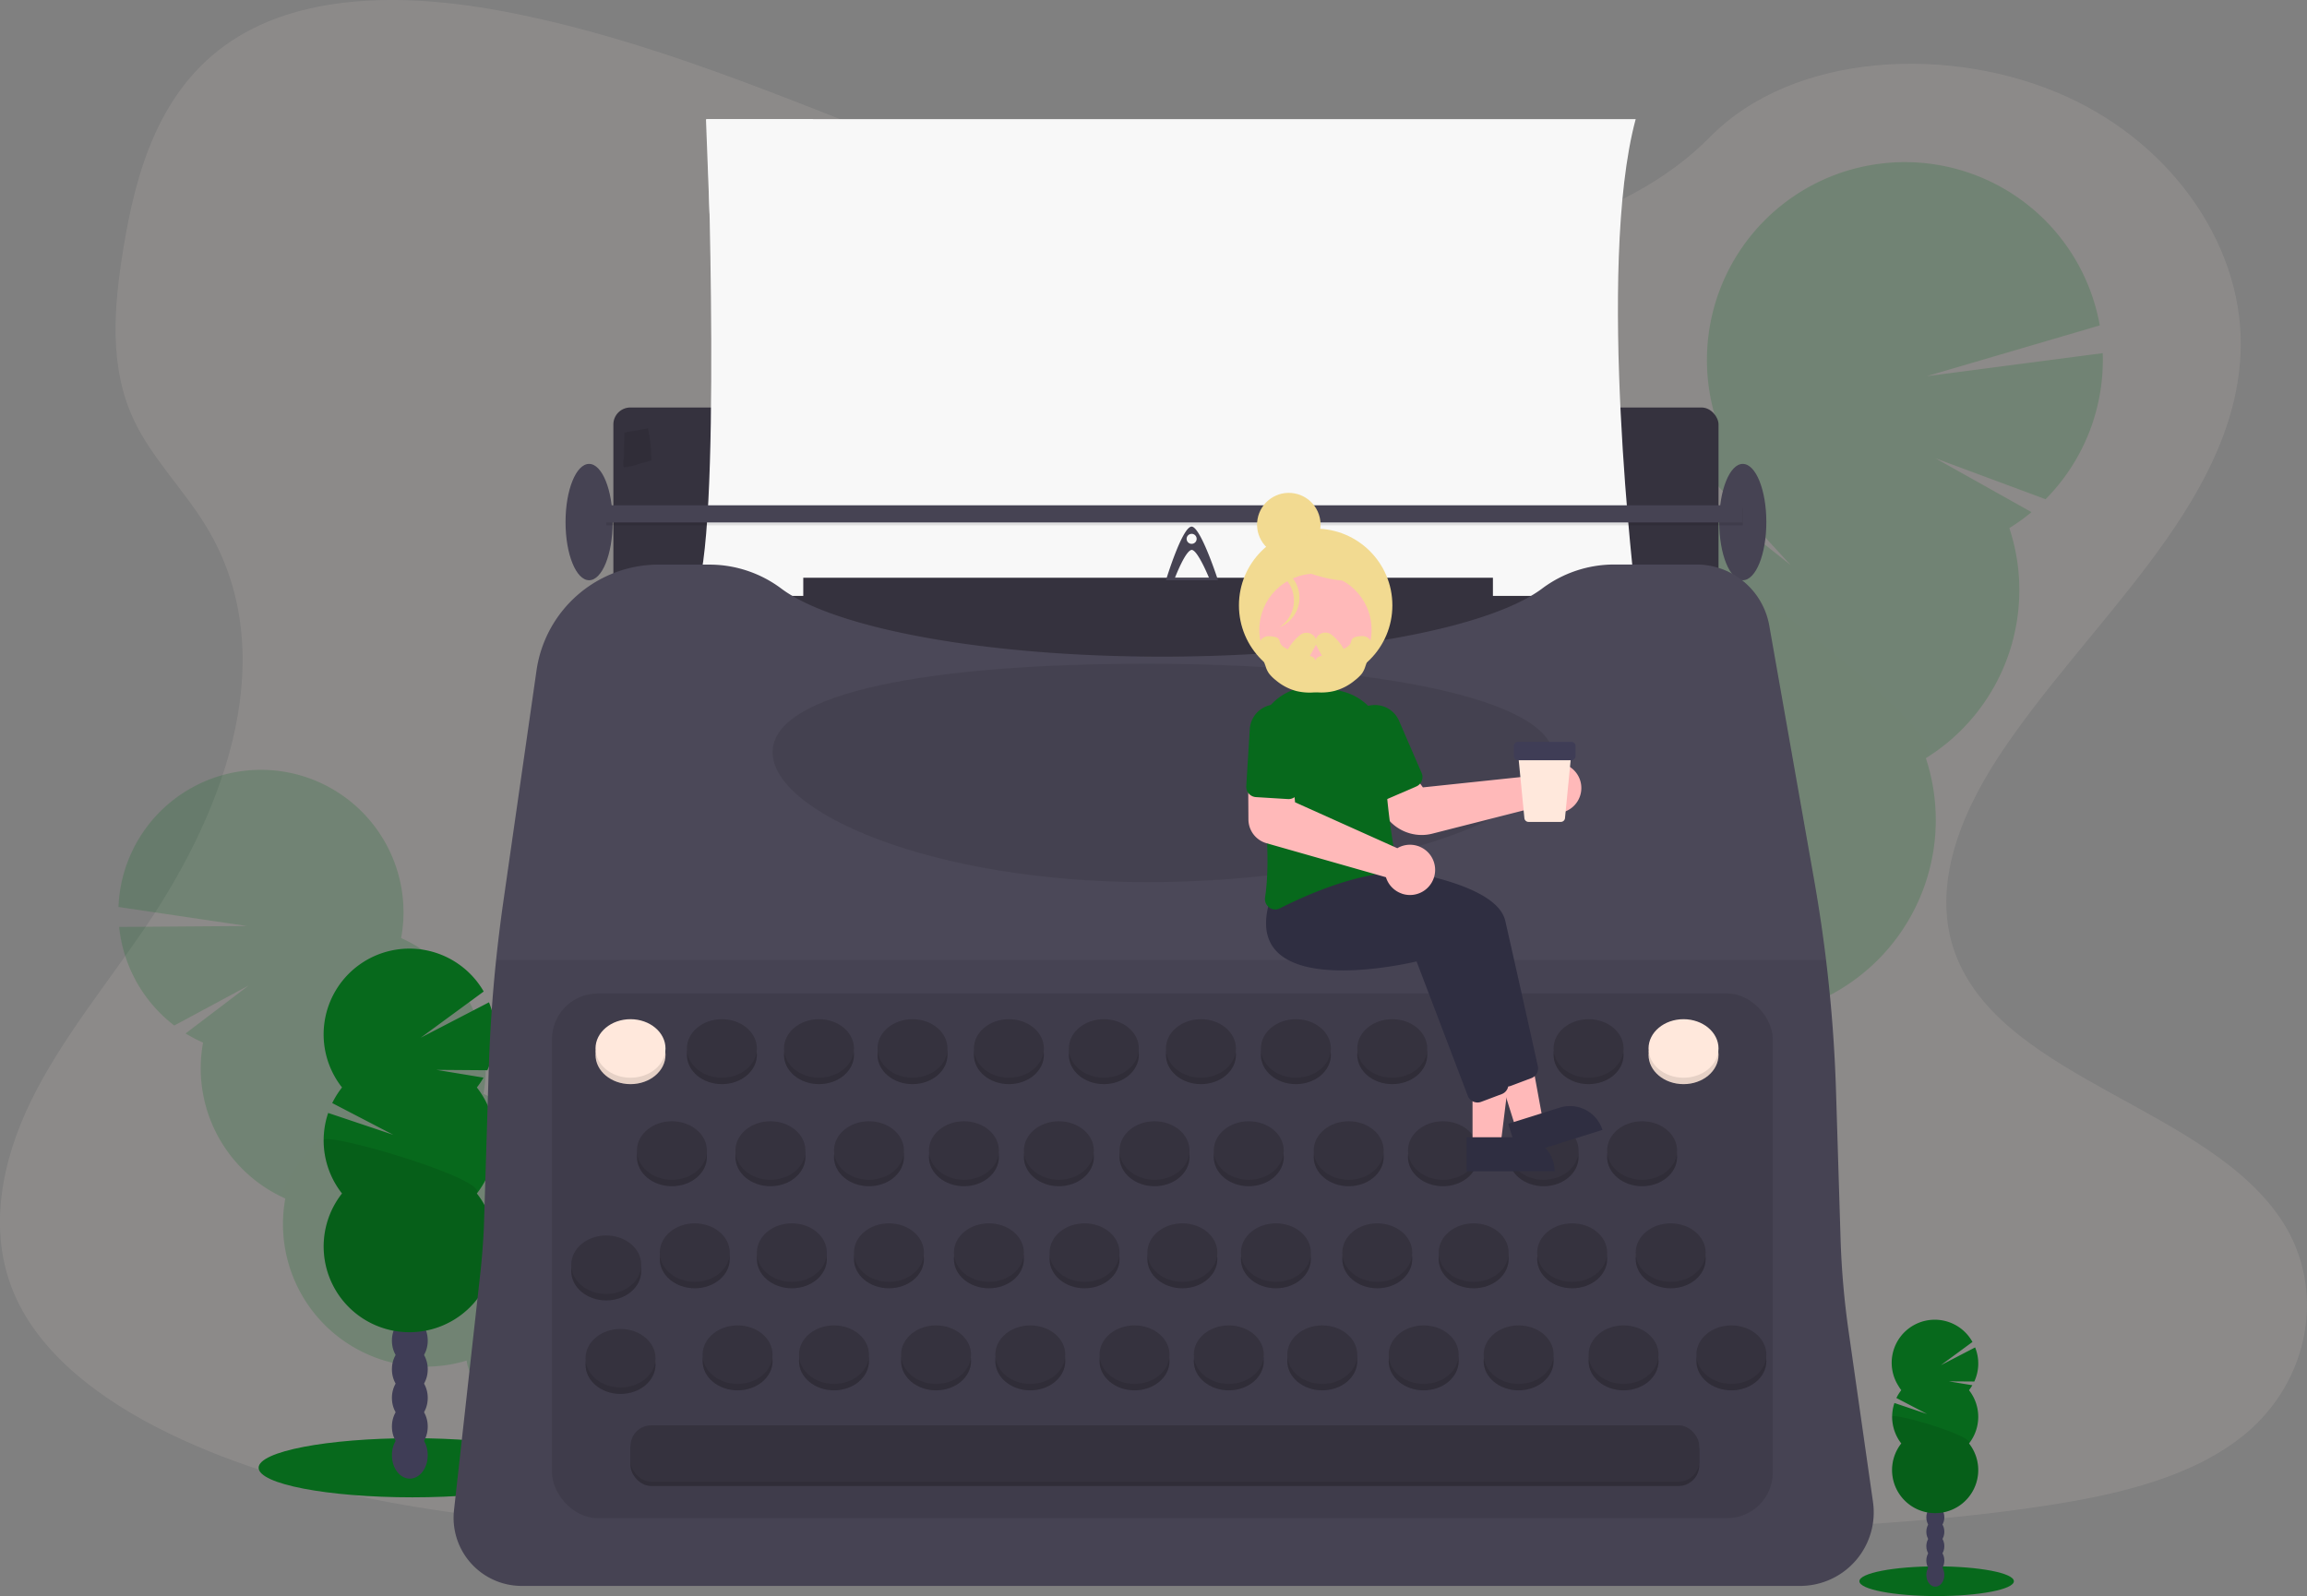 <svg id="e5ba4dba-d7c6-4394-adcb-ad50fd27ea2d" xmlns="http://www.w3.org/2000/svg" viewBox="0 0 1009.54 698.63"><rect x="0" y="0" width="1009.54" height="698.63" fill="#808080" stroke="none"/><defs><style>.cls-1,.cls-11{fill:#ffe8dc;}.cls-1,.cls-4,.cls-6{opacity:0.1;}.cls-1,.cls-12,.cls-4,.cls-6,.cls-9{isolation:isolate;}.cls-2{opacity:0.2;}.cls-3,.cls-4{fill:#07691c;}.cls-5{fill:#3f3d56;}.cls-7{fill:#35323e;}.cls-12,.cls-8{fill:#fff;}.cls-12,.cls-9{opacity:0.03;}.cls-10{fill:#464353;}.cls-13{fill:#444053;}.cls-14{fill:#ffb9b9;}.cls-15{fill:#2f2e41;}.cls-16{fill:#f2da91;}</style></defs><path class="cls-1" d="M586.55,111.4c-64.72-2.25-126.36-23.14-185.22-46S284.17,17.21,221,5.1C180.37-2.69,133.9-3.79,101.17,18,69.66,39,59.48,75.13,54,108.71c-4.12,25.26-6.54,51.84,4.74,75.49,7.84,16.42,21.74,30.22,31.36,46,33.47,54.72,9.81,122.2-26.45,175.63-17,25.07-36.75,49-49.88,75.66s-19.2,57.25-7.71,84.47c11.38,27,38.51,47.24,67.9,61.49,59.69,28.94,130,37.23,198.61,41.92,151.83,10.39,304.46,5.89,456.69,1.39,56.34-1.67,112.92-3.36,168.34-12.07,30.78-4.84,62.55-12.52,84.9-31,28.36-23.53,35.39-63.38,16.38-92.88C967,485.27,878.89,473,856.58,419.86c-12.26-29.23.33-61.8,18.16-88.91C913,272.79,977.07,221.76,980.44,155.28c2.32-45.67-28.49-91.4-76.13-113-49.93-22.65-119.18-19.8-156,17.69C710.36,98.53,643.7,113.38,586.55,111.4Z"/><g class="cls-2"><path class="cls-3" d="M249,627.27a23.25,23.25,0,0,1,1.5,3.57q-12,4.53-24,9.5c-.17-.29-.34-.6-.5-.91A20.56,20.56,0,0,1,223.47,629c.21-4.69,2.29-8.73,6-10.68s8.21-1.41,12.2,1A20.7,20.7,0,0,1,249,627.27Z"/><ellipse class="cls-3" cx="227.73" cy="614.92" rx="13.02" ry="17.05" transform="translate(-260.81 177.52) rotate(-27.84)"/><ellipse class="cls-3" cx="218" cy="596.49" rx="13.02" ry="17.05" transform="translate(-253.33 170.85) rotate(-27.84)"/><ellipse class="cls-3" cx="208.27" cy="578.07" rx="13.02" ry="17.05" transform="translate(-245.86 164.17) rotate(-27.84)"/><ellipse class="cls-3" cx="198.53" cy="559.65" rx="13.02" ry="17.05" transform="translate(-238.38 157.49) rotate(-27.84)"/><path class="cls-3" d="M88.84,456.36a63.55,63.55,0,0,1-7.62-4l27.63-21L76.26,448.89a62.49,62.49,0,0,1-24.13-43.15l55.92-.41L51.85,397a62.38,62.38,0,0,1,124.68,4.71,63.42,63.42,0,0,1-1,8.91,61.88,61.88,0,0,1,11.6,6.74l-28.49,41.14,34.45-36.17a62.42,62.42,0,0,1,18.46,56.49,62.38,62.38,0,1,1-86.7,45.78,62.39,62.39,0,0,1-36-68.19Z"/><path class="cls-4" d="M205.35,438.44a62.07,62.07,0,0,1,6.21,40.33,62.38,62.38,0,1,1-86.7,45.78C112.51,519.07,202.08,432.25,205.35,438.44Z"/></g><g class="cls-2"><path class="cls-3" d="M691.54,496.75a33.19,33.19,0,0,0-1.38,5.2q17.43,3.92,34.85,8.49c.18-.43.36-.89.53-1.35a28.43,28.43,0,0,0,1.39-14.87c-1.19-6.4-4.82-11.56-10.31-13.55s-11.56-.37-16.58,3.76A28.66,28.66,0,0,0,691.54,496.75Z"/><ellipse class="cls-3" cx="718.41" cy="475.72" rx="23.67" ry="18.08" transform="translate(26.03 988.58) rotate(-70.04)"/><ellipse class="cls-3" cx="727.2" cy="447.72" rx="23.66" ry="18.07" transform="translate(58.83 979.28) rotate(-70.11)"/><ellipse class="cls-3" cx="738.16" cy="421.33" rx="23.67" ry="18.08" transform="translate(90.16 971.32) rotate(-70.04)"/><ellipse class="cls-3" cx="748.04" cy="394.14" rx="23.67" ry="18.08" transform="translate(122.22 962.7) rotate(-70.04)"/><path class="cls-3" d="M879.26,231.17a84.59,84.59,0,0,0,9.72-7l-42-23.55,48.17,17.9a86.68,86.68,0,0,0,25-63.94l-77,10.08,75.71-22.22a86.62,86.62,0,0,0-170.57,30.3,87.74,87.74,0,0,0,3,12,87.93,87.93,0,0,0-14.67,11.47l47,51.17-54.27-43.21a86.67,86.67,0,0,0-14.6,81.22,86.61,86.61,0,1,0,128,46.48,86.62,86.62,0,0,0,36.56-100.67Z"/><path class="cls-4" d="M715.59,228.69a86.3,86.3,0,0,0-.86,56.67,86.61,86.61,0,1,0,128,46.48C858.64,322,718.91,219.56,715.59,228.69Z"/></g><ellipse class="cls-3" cx="180.47" cy="642.47" rx="67.3" ry="12.94"/><ellipse class="cls-5" cx="179.34" cy="636.97" rx="7.84" ry="10.26"/><ellipse class="cls-5" cx="179.34" cy="624.43" rx="7.84" ry="10.26"/><ellipse class="cls-5" cx="179.34" cy="611.89" rx="7.84" ry="10.26"/><ellipse class="cls-5" cx="179.34" cy="599.36" rx="7.84" ry="10.26"/><ellipse class="cls-5" cx="179.34" cy="586.82" rx="7.84" ry="10.26"/><ellipse class="cls-5" cx="179.34" cy="574.28" rx="7.84" ry="10.26"/><ellipse class="cls-5" cx="179.34" cy="561.75" rx="7.84" ry="10.26"/><path class="cls-3" d="M208.68,476a35.65,35.65,0,0,0,2.91-4.3L191,468.3l22.26.17a37.5,37.5,0,0,0,.72-29.74l-29.87,15.49L211.67,434a37.54,37.54,0,1,0-62,42,37.59,37.59,0,0,0-4.29,6.84l26.73,13.89-28.5-9.57a37.58,37.58,0,0,0,6.06,35.25,37.53,37.53,0,1,0,59,0,37.53,37.53,0,0,0,0-46.41Z"/><path class="cls-6" d="M141.64,499.15a37.4,37.4,0,0,0,8,23.21,37.53,37.53,0,1,0,59,0C213.71,516,141.64,495,141.64,499.15Z"/><rect class="cls-7" x="268.41" y="178.37" width="483.61" height="104.35" rx="7.42"/><path class="cls-8" d="M309.34,52.15S316.21,239,304,260.85H715.77s-17.49-143.71,0-208.7Z"/><path class="cls-9" d="M309.34,52.15S316.21,239,304,260.85H715.77s-17.49-143.71,0-208.7Z"/><rect class="cls-7" x="351.51" y="252.89" width="301.79" height="37.49"/><path class="cls-10" d="M787.67,694.19H228.31a29.82,29.82,0,0,1-29.82-29.81,30.45,30.45,0,0,1,.18-3.31L210.11,558q1.14-10.28,1.63-20.61l2.15-69.9q.75-23.69,3.2-47.26,1.29-12.21,3-24.39L234.8,293.34a54,54,0,0,1,53.4-46.2h22.34A52.5,52.5,0,0,1,342,257.71c23.14,17.27,88.88,29.73,166.38,29.73S651.58,275,674.77,257.67a52.54,52.54,0,0,1,31.41-10.57h36.19a32.35,32.35,0,0,1,31.86,26.74l19.75,112q3,17.09,5.09,34.3,3.48,28.64,4.37,57.51l2,65A365.4,365.4,0,0,0,809,583.07l10.61,74.31a32.21,32.21,0,0,1-31.89,36.81Z"/><rect class="cls-6" x="241.55" y="434.88" width="534.22" height="229.63" rx="19.96"/><ellipse class="cls-11" cx="275.91" cy="461.74" rx="15.31" ry="12.81"/><ellipse class="cls-6" cx="275.91" cy="461.74" rx="15.31" ry="12.81"/><ellipse class="cls-11" cx="275.91" cy="458.93" rx="15.31" ry="12.81"/><ellipse class="cls-7" cx="294.03" cy="506.42" rx="15.31" ry="12.81"/><ellipse class="cls-6" cx="294.03" cy="506.42" rx="15.31" ry="12.81"/><ellipse class="cls-7" cx="294.03" cy="503.61" rx="15.31" ry="12.81"/><ellipse class="cls-7" cx="304.03" cy="551.1" rx="15.31" ry="12.81"/><ellipse class="cls-6" cx="304.03" cy="551.1" rx="15.31" ry="12.81"/><ellipse class="cls-7" cx="304.03" cy="548.29" rx="15.31" ry="12.81"/><ellipse class="cls-7" cx="265.29" cy="556.41" rx="15.31" ry="12.81"/><ellipse class="cls-6" cx="265.29" cy="556.41" rx="15.31" ry="12.81"/><ellipse class="cls-7" cx="265.29" cy="553.6" rx="15.31" ry="12.81"/><ellipse class="cls-7" cx="322.77" cy="595.77" rx="15.31" ry="12.81"/><ellipse class="cls-6" cx="322.77" cy="595.77" rx="15.31" ry="12.81"/><ellipse class="cls-7" cx="322.77" cy="592.96" rx="15.31" ry="12.81"/><ellipse class="cls-7" cx="271.54" cy="597.34" rx="15.31" ry="12.81"/><ellipse class="cls-6" cx="271.54" cy="597.34" rx="15.31" ry="12.81"/><ellipse class="cls-7" cx="271.54" cy="594.52" rx="15.31" ry="12.81"/><ellipse class="cls-7" cx="364.95" cy="595.77" rx="15.31" ry="12.81"/><ellipse class="cls-6" cx="364.95" cy="595.77" rx="15.31" ry="12.81"/><ellipse class="cls-7" cx="364.95" cy="592.96" rx="15.31" ry="12.81"/><ellipse class="cls-7" cx="409.62" cy="595.77" rx="15.31" ry="12.81"/><ellipse class="cls-6" cx="409.62" cy="595.77" rx="15.31" ry="12.81"/><ellipse class="cls-7" cx="409.62" cy="592.96" rx="15.31" ry="12.81"/><ellipse class="cls-7" cx="450.86" cy="595.77" rx="15.31" ry="12.81"/><ellipse class="cls-6" cx="450.86" cy="595.77" rx="15.31" ry="12.81"/><ellipse class="cls-7" cx="450.86" cy="592.96" rx="15.31" ry="12.81"/><ellipse class="cls-7" cx="496.47" cy="595.77" rx="15.31" ry="12.81"/><ellipse class="cls-6" cx="496.47" cy="595.77" rx="15.31" ry="12.81"/><ellipse class="cls-7" cx="496.47" cy="592.96" rx="15.31" ry="12.81"/><ellipse class="cls-7" cx="537.71" cy="595.77" rx="15.31" ry="12.81"/><ellipse class="cls-6" cx="537.71" cy="595.77" rx="15.31" ry="12.81"/><ellipse class="cls-7" cx="537.71" cy="592.96" rx="15.31" ry="12.81"/><ellipse class="cls-7" cx="578.63" cy="595.77" rx="15.31" ry="12.81"/><ellipse class="cls-6" cx="578.63" cy="595.77" rx="15.31" ry="12.81"/><ellipse class="cls-7" cx="578.63" cy="592.96" rx="15.31" ry="12.81"/><ellipse class="cls-7" cx="623" cy="595.77" rx="15.31" ry="12.81"/><ellipse class="cls-6" cx="623" cy="595.77" rx="15.31" ry="12.81"/><ellipse class="cls-7" cx="623" cy="592.96" rx="15.31" ry="12.81"/><ellipse class="cls-7" cx="664.55" cy="595.77" rx="15.31" ry="12.81"/><ellipse class="cls-6" cx="664.55" cy="595.77" rx="15.31" ry="12.81"/><ellipse class="cls-7" cx="664.55" cy="592.96" rx="15.31" ry="12.81"/><ellipse class="cls-7" cx="710.47" cy="595.77" rx="15.31" ry="12.81"/><ellipse class="cls-6" cx="710.47" cy="595.77" rx="15.31" ry="12.81"/><ellipse class="cls-7" cx="710.47" cy="592.96" rx="15.31" ry="12.81"/><ellipse class="cls-7" cx="757.65" cy="595.77" rx="15.31" ry="12.81"/><ellipse class="cls-6" cx="757.65" cy="595.77" rx="15.31" ry="12.81"/><ellipse class="cls-7" cx="757.65" cy="592.96" rx="15.31" ry="12.81"/><ellipse class="cls-7" cx="346.52" cy="551.1" rx="15.31" ry="12.81"/><ellipse class="cls-6" cx="346.52" cy="551.1" rx="15.31" ry="12.81"/><ellipse class="cls-7" cx="346.52" cy="548.29" rx="15.31" ry="12.81"/><ellipse class="cls-7" cx="389" cy="551.1" rx="15.31" ry="12.81"/><ellipse class="cls-6" cx="389" cy="551.1" rx="15.31" ry="12.81"/><ellipse class="cls-7" cx="389" cy="548.29" rx="15.31" ry="12.81"/><ellipse class="cls-7" cx="432.74" cy="551.1" rx="15.31" ry="12.81"/><ellipse class="cls-6" cx="432.74" cy="551.1" rx="15.31" ry="12.81"/><ellipse class="cls-7" cx="432.74" cy="548.29" rx="15.31" ry="12.81"/><ellipse class="cls-7" cx="474.6" cy="551.1" rx="15.31" ry="12.81"/><ellipse class="cls-6" cx="474.6" cy="551.1" rx="15.31" ry="12.81"/><ellipse class="cls-7" cx="474.6" cy="548.29" rx="15.31" ry="12.81"/><ellipse class="cls-7" cx="517.4" cy="551.1" rx="15.31" ry="12.81"/><ellipse class="cls-6" cx="517.4" cy="551.1" rx="15.31" ry="12.81"/><ellipse class="cls-7" cx="517.4" cy="548.29" rx="15.31" ry="12.81"/><ellipse class="cls-7" cx="558.33" cy="551.1" rx="15.31" ry="12.81"/><ellipse class="cls-6" cx="558.33" cy="551.1" rx="15.31" ry="12.81"/><ellipse class="cls-7" cx="558.33" cy="548.29" rx="15.31" ry="12.81"/><ellipse class="cls-7" cx="602.69" cy="551.1" rx="15.31" ry="12.81"/><ellipse class="cls-6" cx="602.69" cy="551.1" rx="15.31" ry="12.81"/><ellipse class="cls-7" cx="602.69" cy="548.29" rx="15.31" ry="12.81"/><ellipse class="cls-7" cx="644.87" cy="551.1" rx="15.31" ry="12.81"/><ellipse class="cls-6" cx="644.87" cy="551.1" rx="15.31" ry="12.81"/><ellipse class="cls-7" cx="644.87" cy="548.29" rx="15.31" ry="12.81"/><ellipse class="cls-7" cx="687.98" cy="551.1" rx="15.31" ry="12.81"/><ellipse class="cls-6" cx="687.98" cy="551.1" rx="15.31" ry="12.81"/><ellipse class="cls-7" cx="687.98" cy="548.29" rx="15.31" ry="12.81"/><ellipse class="cls-7" cx="731.09" cy="551.1" rx="15.31" ry="12.81"/><ellipse class="cls-6" cx="731.09" cy="551.1" rx="15.31" ry="12.81"/><ellipse class="cls-7" cx="731.09" cy="548.29" rx="15.31" ry="12.81"/><ellipse class="cls-7" cx="337.14" cy="506.42" rx="15.31" ry="12.81"/><ellipse class="cls-6" cx="337.14" cy="506.42" rx="15.31" ry="12.81"/><ellipse class="cls-7" cx="337.14" cy="503.61" rx="15.31" ry="12.81"/><ellipse class="cls-7" cx="380.26" cy="506.42" rx="15.31" ry="12.81"/><ellipse class="cls-6" cx="380.26" cy="506.42" rx="15.31" ry="12.81"/><ellipse class="cls-7" cx="380.26" cy="503.61" rx="15.31" ry="12.81"/><ellipse class="cls-7" cx="421.81" cy="506.42" rx="15.31" ry="12.81"/><ellipse class="cls-6" cx="421.81" cy="506.42" rx="15.31" ry="12.81"/><ellipse class="cls-7" cx="421.81" cy="503.61" rx="15.31" ry="12.81"/><ellipse class="cls-7" cx="463.36" cy="506.42" rx="15.31" ry="12.81"/><ellipse class="cls-6" cx="463.36" cy="506.42" rx="15.31" ry="12.81"/><ellipse class="cls-7" cx="463.36" cy="503.61" rx="15.31" ry="12.81"/><ellipse class="cls-7" cx="505.22" cy="506.42" rx="15.31" ry="12.81"/><ellipse class="cls-6" cx="505.22" cy="506.42" rx="15.31" ry="12.81"/><ellipse class="cls-7" cx="505.22" cy="503.61" rx="15.31" ry="12.81"/><ellipse class="cls-7" cx="546.46" cy="506.42" rx="15.31" ry="12.81"/><ellipse class="cls-6" cx="546.46" cy="506.42" rx="15.31" ry="12.81"/><ellipse class="cls-7" cx="546.46" cy="503.61" rx="15.31" ry="12.81"/><ellipse class="cls-7" cx="590.19" cy="506.42" rx="15.31" ry="12.81"/><ellipse class="cls-6" cx="590.19" cy="506.42" rx="15.31" ry="12.81"/><ellipse class="cls-7" cx="590.19" cy="503.61" rx="15.31" ry="12.81"/><ellipse class="cls-7" cx="631.43" cy="506.42" rx="15.31" ry="12.81"/><ellipse class="cls-6" cx="631.43" cy="506.42" rx="15.31" ry="12.81"/><ellipse class="cls-7" cx="631.43" cy="503.61" rx="15.31" ry="12.81"/><ellipse class="cls-7" cx="675.48" cy="506.42" rx="15.31" ry="12.81"/><ellipse class="cls-6" cx="675.48" cy="506.42" rx="15.31" ry="12.81"/><ellipse class="cls-7" cx="675.48" cy="503.61" rx="15.31" ry="12.81"/><ellipse class="cls-7" cx="718.59" cy="506.42" rx="15.31" ry="12.81"/><ellipse class="cls-6" cx="718.59" cy="506.42" rx="15.31" ry="12.81"/><ellipse class="cls-7" cx="718.59" cy="503.61" rx="15.31" ry="12.81"/><ellipse class="cls-7" cx="315.9" cy="461.74" rx="15.31" ry="12.81"/><ellipse class="cls-6" cx="315.9" cy="461.74" rx="15.31" ry="12.81"/><ellipse class="cls-7" cx="315.9" cy="458.93" rx="15.31" ry="12.81"/><ellipse class="cls-7" cx="358.39" cy="461.74" rx="15.31" ry="12.81"/><ellipse class="cls-6" cx="358.39" cy="461.74" rx="15.31" ry="12.81"/><ellipse class="cls-7" cx="358.39" cy="458.93" rx="15.31" ry="12.81"/><ellipse class="cls-7" cx="399.31" cy="461.74" rx="15.31" ry="12.81"/><ellipse class="cls-6" cx="399.31" cy="461.74" rx="15.31" ry="12.81"/><ellipse class="cls-7" cx="399.31" cy="458.93" rx="15.31" ry="12.81"/><ellipse class="cls-7" cx="441.49" cy="461.74" rx="15.31" ry="12.81"/><ellipse class="cls-6" cx="441.49" cy="461.74" rx="15.31" ry="12.81"/><ellipse class="cls-7" cx="441.49" cy="458.93" rx="15.31" ry="12.81"/><ellipse class="cls-7" cx="483.04" cy="461.74" rx="15.31" ry="12.81"/><ellipse class="cls-6" cx="483.04" cy="461.74" rx="15.31" ry="12.81"/><ellipse class="cls-7" cx="483.04" cy="458.93" rx="15.31" ry="12.81"/><ellipse class="cls-7" cx="525.53" cy="461.74" rx="15.31" ry="12.81"/><ellipse class="cls-6" cx="525.53" cy="461.74" rx="15.31" ry="12.81"/><ellipse class="cls-7" cx="525.53" cy="458.93" rx="15.31" ry="12.81"/><ellipse class="cls-7" cx="567.08" cy="461.74" rx="15.31" ry="12.81"/><ellipse class="cls-6" cx="567.08" cy="461.74" rx="15.31" ry="12.81"/><ellipse class="cls-7" cx="567.08" cy="458.93" rx="15.31" ry="12.81"/><ellipse class="cls-7" cx="609.25" cy="461.74" rx="15.31" ry="12.81"/><ellipse class="cls-6" cx="609.25" cy="461.74" rx="15.31" ry="12.81"/><ellipse class="cls-7" cx="609.25" cy="458.93" rx="15.31" ry="12.81"/><ellipse class="cls-7" cx="652.68" cy="461.74" rx="15.31" ry="12.81"/><ellipse class="cls-6" cx="652.68" cy="461.74" rx="15.31" ry="12.81"/><ellipse class="cls-7" cx="652.68" cy="458.93" rx="15.31" ry="12.81"/><ellipse class="cls-7" cx="695.16" cy="461.74" rx="15.31" ry="12.81"/><ellipse class="cls-6" cx="695.16" cy="461.74" rx="15.31" ry="12.81"/><ellipse class="cls-7" cx="695.16" cy="458.93" rx="15.31" ry="12.81"/><ellipse class="cls-11" cx="736.71" cy="461.74" rx="15.31" ry="12.81"/><ellipse class="cls-6" cx="736.71" cy="461.74" rx="15.31" ry="12.81"/><ellipse class="cls-11" cx="736.71" cy="458.93" rx="15.31" ry="12.81"/><rect class="cls-7" x="275.91" y="625.77" width="467.68" height="24.68" rx="9.07"/><rect class="cls-6" x="275.91" y="625.77" width="467.68" height="24.68" rx="9.07"/><rect class="cls-7" x="275.91" y="623.89" width="467.68" height="24.68" rx="9.07"/><path class="cls-6" d="M679.86,331.46c0,26.4-83.56,54.67-177.77,54.67s-164-30.46-164-56.86,69.81-38.74,164-38.74S679.86,305.06,679.86,331.46Z"/><ellipse class="cls-10" cx="762.64" cy="228.52" rx="10.31" ry="25.46"/><ellipse class="cls-10" cx="257.79" cy="228.52" rx="10.31" ry="25.46"/><rect class="cls-6" x="265.29" y="222.43" width="497.35" height="7.5"/><rect class="cls-10" x="265.29" y="221.18" width="497.35" height="7.5"/><path class="cls-10" d="M521.77,230.55C517.7,229.3,510.21,254,510.21,254H533S525.84,231.8,521.77,230.55Zm-.32,3.12a2.19,2.19,0,1,1-2.18,2.2h0a2.19,2.19,0,0,1,2.19-2.19h0Zm.26,7.06c2.67.65,7.4,12.31,7.4,12.31h-15s4.94-13,7.66-12.31Z"/><path class="cls-12" d="M799.07,420.17h-582q1.29-12.21,3-24.39L234.78,293.3a54,54,0,0,1,53.4-46.2h22.34a52.5,52.5,0,0,1,31.41,10.57c23.14,17.27,88.88,29.73,166.38,29.73S651.58,275,674.77,257.67a52.54,52.54,0,0,1,31.41-10.57h36.19a32.35,32.35,0,0,1,31.86,26.74l19.75,112Q797,403,799.07,420.17Z"/><path class="cls-6" d="M273,204.58a33.9,33.9,0,0,0,7.44-1.78s1.87-.41,4.65-1.34c-.08-1-.14-2.06-.15-3.31a67.19,67.19,0,0,0-1.39-10.66l-10.29,1.87L273,200.85A7.84,7.84,0,0,0,273,204.58Z"/><path class="cls-6" d="M320.05,58.19l1.66,6.71,2.16-1.3c-.48-3-1.22-5.83-1.9-6.48Z"/><path class="cls-6" d="M320,57.1a1.46,1.46,0,0,1,.51,0c1.59.49,3.66,14.25,2,15.51a6.3,6.3,0,0,1-2.79,1.21h-.24L319,69.23l-.39.25v-.19a12,12,0,0,0-2.26-10.19Z"/><path class="cls-13" d="M319,69.3l.53,4.59A6.38,6.38,0,0,0,323,72.61c1.64-1.26-.43-15-2-15.51-1.26-.39-3.47,1.18-4.35,1.85A11.87,11.87,0,0,1,319,69.3Z"/><polygon class="cls-8" points="308.93 52.16 310.5 93.51 355.98 52.16 308.93 52.16"/><polygon class="cls-9" points="308.93 52.16 310.5 93.51 355.98 52.16 308.93 52.16"/><ellipse class="cls-3" cx="847.47" cy="692.13" rx="33.8" ry="6.5"/><ellipse class="cls-5" cx="846.9" cy="689.37" rx="3.94" ry="5.15"/><ellipse class="cls-5" cx="846.9" cy="683.07" rx="3.94" ry="5.15"/><ellipse class="cls-5" cx="846.9" cy="676.77" rx="3.94" ry="5.15"/><ellipse class="cls-5" cx="846.9" cy="670.48" rx="3.94" ry="5.15"/><ellipse class="cls-5" cx="846.9" cy="664.18" rx="3.94" ry="5.15"/><ellipse class="cls-5" cx="846.9" cy="657.88" rx="3.94" ry="5.15"/><ellipse class="cls-5" cx="846.9" cy="651.59" rx="3.94" ry="5.15"/><path class="cls-3" d="M861.64,608.5a19.48,19.48,0,0,0,1.46-2.16l-10.33-1.7,11.18.08a18.77,18.77,0,0,0,.36-14.93l-15,7.78,13.84-10.17a18.85,18.85,0,1,0-32.55,19A18.65,18.65,0,0,0,832,608.5a20.34,20.34,0,0,0-2.15,3.43l13.43,7L829,614.12a19,19,0,0,0,3,17.71,18.85,18.85,0,1,0,29.64,0,18.85,18.85,0,0,0,0-23.31Z"/><path class="cls-6" d="M828,620.15a18.86,18.86,0,0,0,4,11.66,18.85,18.85,0,1,0,29.64,0C864.16,628.6,828,618,828,620.15Z"/><polygon class="cls-14" points="644.38 501.31 656.64 501.31 662.48 454.02 644.38 454.02 644.38 501.31"/><path class="cls-15" d="M680.29,512.69H641.76V497.81H665.4a14.89,14.89,0,0,1,14.89,14.88Z"/><polygon class="cls-14" points="663.52 494.47 675.22 490.8 666.63 443.93 649.36 449.35 663.52 494.47"/><path class="cls-15" d="M701.19,494.58l-36.77,11.54h0L660,491.91h0l22.55-7.08a14.9,14.9,0,0,1,18.67,9.75Z"/><path class="cls-15" d="M655.32,472.7l-22.43-58.87c-5,1.19-47.23,10.52-61.36-4.52-4.84-5.16-5.79-12.63-2.81-22.21L577,376.73l.26,0c3.12.16,76.43,4.27,81.46,26.39,4.24,18.64,12,53.4,14.25,63.61a4.51,4.51,0,0,1-2.82,5.18l-9,3.39a4.4,4.4,0,0,1-1.57.28A4.5,4.5,0,0,1,655.32,472.7Z"/><path class="cls-15" d="M642.32,479.7l-22.43-58.87c-5,1.19-47.23,10.52-61.36-4.52-4.84-5.16-5.79-12.63-2.81-22.21L564,383.73l.26,0c3.12.16,76.43,4.27,81.46,26.39,4.24,18.64,12,53.4,14.25,63.61a4.51,4.51,0,0,1-2.82,5.18l-9,3.39a4.4,4.4,0,0,1-1.57.28A4.5,4.5,0,0,1,642.32,479.7Z"/><path class="cls-14" d="M622.15,365.49a19.23,19.23,0,0,1-16.49-9.37l-7.12-12.07,16.93-9.25,7.19,9.85,48.77-5.14a10,10,0,0,1,.8-1.23h0a11,11,0,1,1,3.15,16.11,10.5,10.5,0,0,1-1-.7,9.17,9.17,0,0,1-.82-.7L626.8,364.9A18.7,18.7,0,0,1,622.15,365.49Z"/><path class="cls-3" d="M555.41,397.21a4.52,4.52,0,0,1-1.82-4.35c2.78-18.35-.42-44.62-3.6-63.44a24.81,24.81,0,0,1,27.56-28.76,79.44,79.44,0,0,1,9.92,2h0a24.59,24.59,0,0,1,18.58,24.46c-.48,18.16,3.21,40.81,4.82,49.71a4.51,4.51,0,0,1-.84,3.51,4.4,4.4,0,0,1-3.09,1.75c-17.81,1.81-37,10.5-46.88,15.51a4.42,4.42,0,0,1-4.65-.35Z"/><path class="cls-3" d="M603.48,349.89A4.5,4.5,0,0,1,601,347.5l-9.93-22.95a11.5,11.5,0,0,1,21.1-9.15v0l9.93,22.94a4.5,4.5,0,0,1-2.34,5.92l-12.85,5.56a4.42,4.42,0,0,1-3.44.05Z"/><circle class="cls-14" cx="575.73" cy="268.3" r="24.56"/><path class="cls-14" d="M613.39,391.13a11,11,0,0,1-6.54-6.15,10.35,10.35,0,0,1-.36-1l-52.32-14.9a10.87,10.87,0,0,1-7.86-10.34l-.13-20.2,19.29.51,1.25,12.14,44.75,20.09a9,9,0,0,1,1.31-.67h0a11,11,0,1,1,.61,20.54Z"/><path class="cls-3" d="M546.48,347.39a4.53,4.53,0,0,1-1.12-3.26l1.54-24.95a11.5,11.5,0,1,1,23,1.37v0l-1.53,25a4.51,4.51,0,0,1-4.77,4.22l-14-.86a4.52,4.52,0,0,1-3.1-1.51Z"/><path class="cls-11" d="M683,359.76H668.89a1.82,1.82,0,0,1-1.82-1.64l-2.83-29h23.43l-2.83,29A1.82,1.82,0,0,1,683,359.76Z"/><path class="cls-5" d="M687.63,332.76H664.28a1.83,1.83,0,0,1-1.83-1.82v-4.38a1.83,1.83,0,0,1,1.83-1.82h23.35a1.81,1.81,0,0,1,1.82,1.82v4.38A1.81,1.81,0,0,1,687.63,332.76Z"/><circle class="cls-16" cx="575.73" cy="264.98" r="33.57"/><circle class="cls-16" cx="563.99" cy="229.65" r="13.89" transform="translate(239.97 745.23) rotate(-80.01)"/><circle class="cls-14" cx="575.64" cy="275.66" r="24.56"/><ellipse class="cls-16" cx="575.72" cy="243.53" rx="7.83" ry="23.15" transform="translate(154.71 705.6) rotate(-70.59)"/><path class="cls-16" d="M564.69,256.51a13.92,13.92,0,0,1-4.77,18c.45-.18.89-.37,1.32-.59a13.89,13.89,0,0,0-12.67-24.72,12.87,12.87,0,0,0-1.26.72A13.9,13.9,0,0,1,564.69,256.51Z"/><path class="cls-16" d="M579.52,286.76c-1.36.31-2.85.68-3.38,1.35-.21.26-.25.55-.44.82-.87,1.19-4.24,1.43-6,2.38a3.32,3.32,0,0,0-1.54,1.64A6.23,6.23,0,0,0,569.3,300a7.22,7.22,0,0,0,2.45,1.93c3.12,1.52,8.5,1.49,12.38.46A23.2,23.2,0,0,0,593,297.7a17.5,17.5,0,0,0,2.88-2.76l.24-.33a11.18,11.18,0,0,0,1.38-3A50.62,50.62,0,0,0,600,282c.22-2-1.71-3.69-4.08-3.57a12.05,12.05,0,0,0-2.93.42c-2,.7-1.47,2.09-2.21,3.1C589,284.38,584,285.66,579.52,286.76Z"/><path class="cls-16" d="M582.7,289.46c-.46-.12-.9-.23-1.32-.31a4.27,4.27,0,0,1-2.82-2q-1.3-2.23-2.49-4.52c-1.89-3.68,2.77-7.34,6.34-5l.13.09a21.74,21.74,0,0,1,5.12,5.73C589.77,286.67,586.52,290.54,582.7,289.46Z"/><path class="cls-16" d="M560.5,282c-.74-1-.17-2.4-2.21-3.1a12.11,12.11,0,0,0-2.92-.42c-2.38-.12-4.31,1.59-4.09,3.57a49.88,49.88,0,0,0,2.55,9.59,10.88,10.88,0,0,0,1.38,3l.24.33a17.05,17.05,0,0,0,2.85,2.78,23,23,0,0,0,8.84,4.69c3.89,1,9.27,1.06,12.38-.46A7.35,7.35,0,0,0,582,300a6.27,6.27,0,0,0,1.08-7.09,3.45,3.45,0,0,0-1.54-1.64c-1.75-1-5.12-1.19-6-2.38-.19-.27-.22-.56-.43-.82-.54-.67-2-1-3.39-1.35C567.3,285.66,562.24,284.38,560.5,282Z"/><path class="cls-16" d="M564,283.54a21.39,21.39,0,0,1,5.12-5.73l.13-.09c3.57-2.38,8.23,1.28,6.34,5-.79,1.53-1.62,3-2.49,4.52a4.3,4.3,0,0,1-2.82,2c-.42.08-.86.19-1.32.31C565.11,290.54,561.86,286.67,564,283.54Z"/></svg>